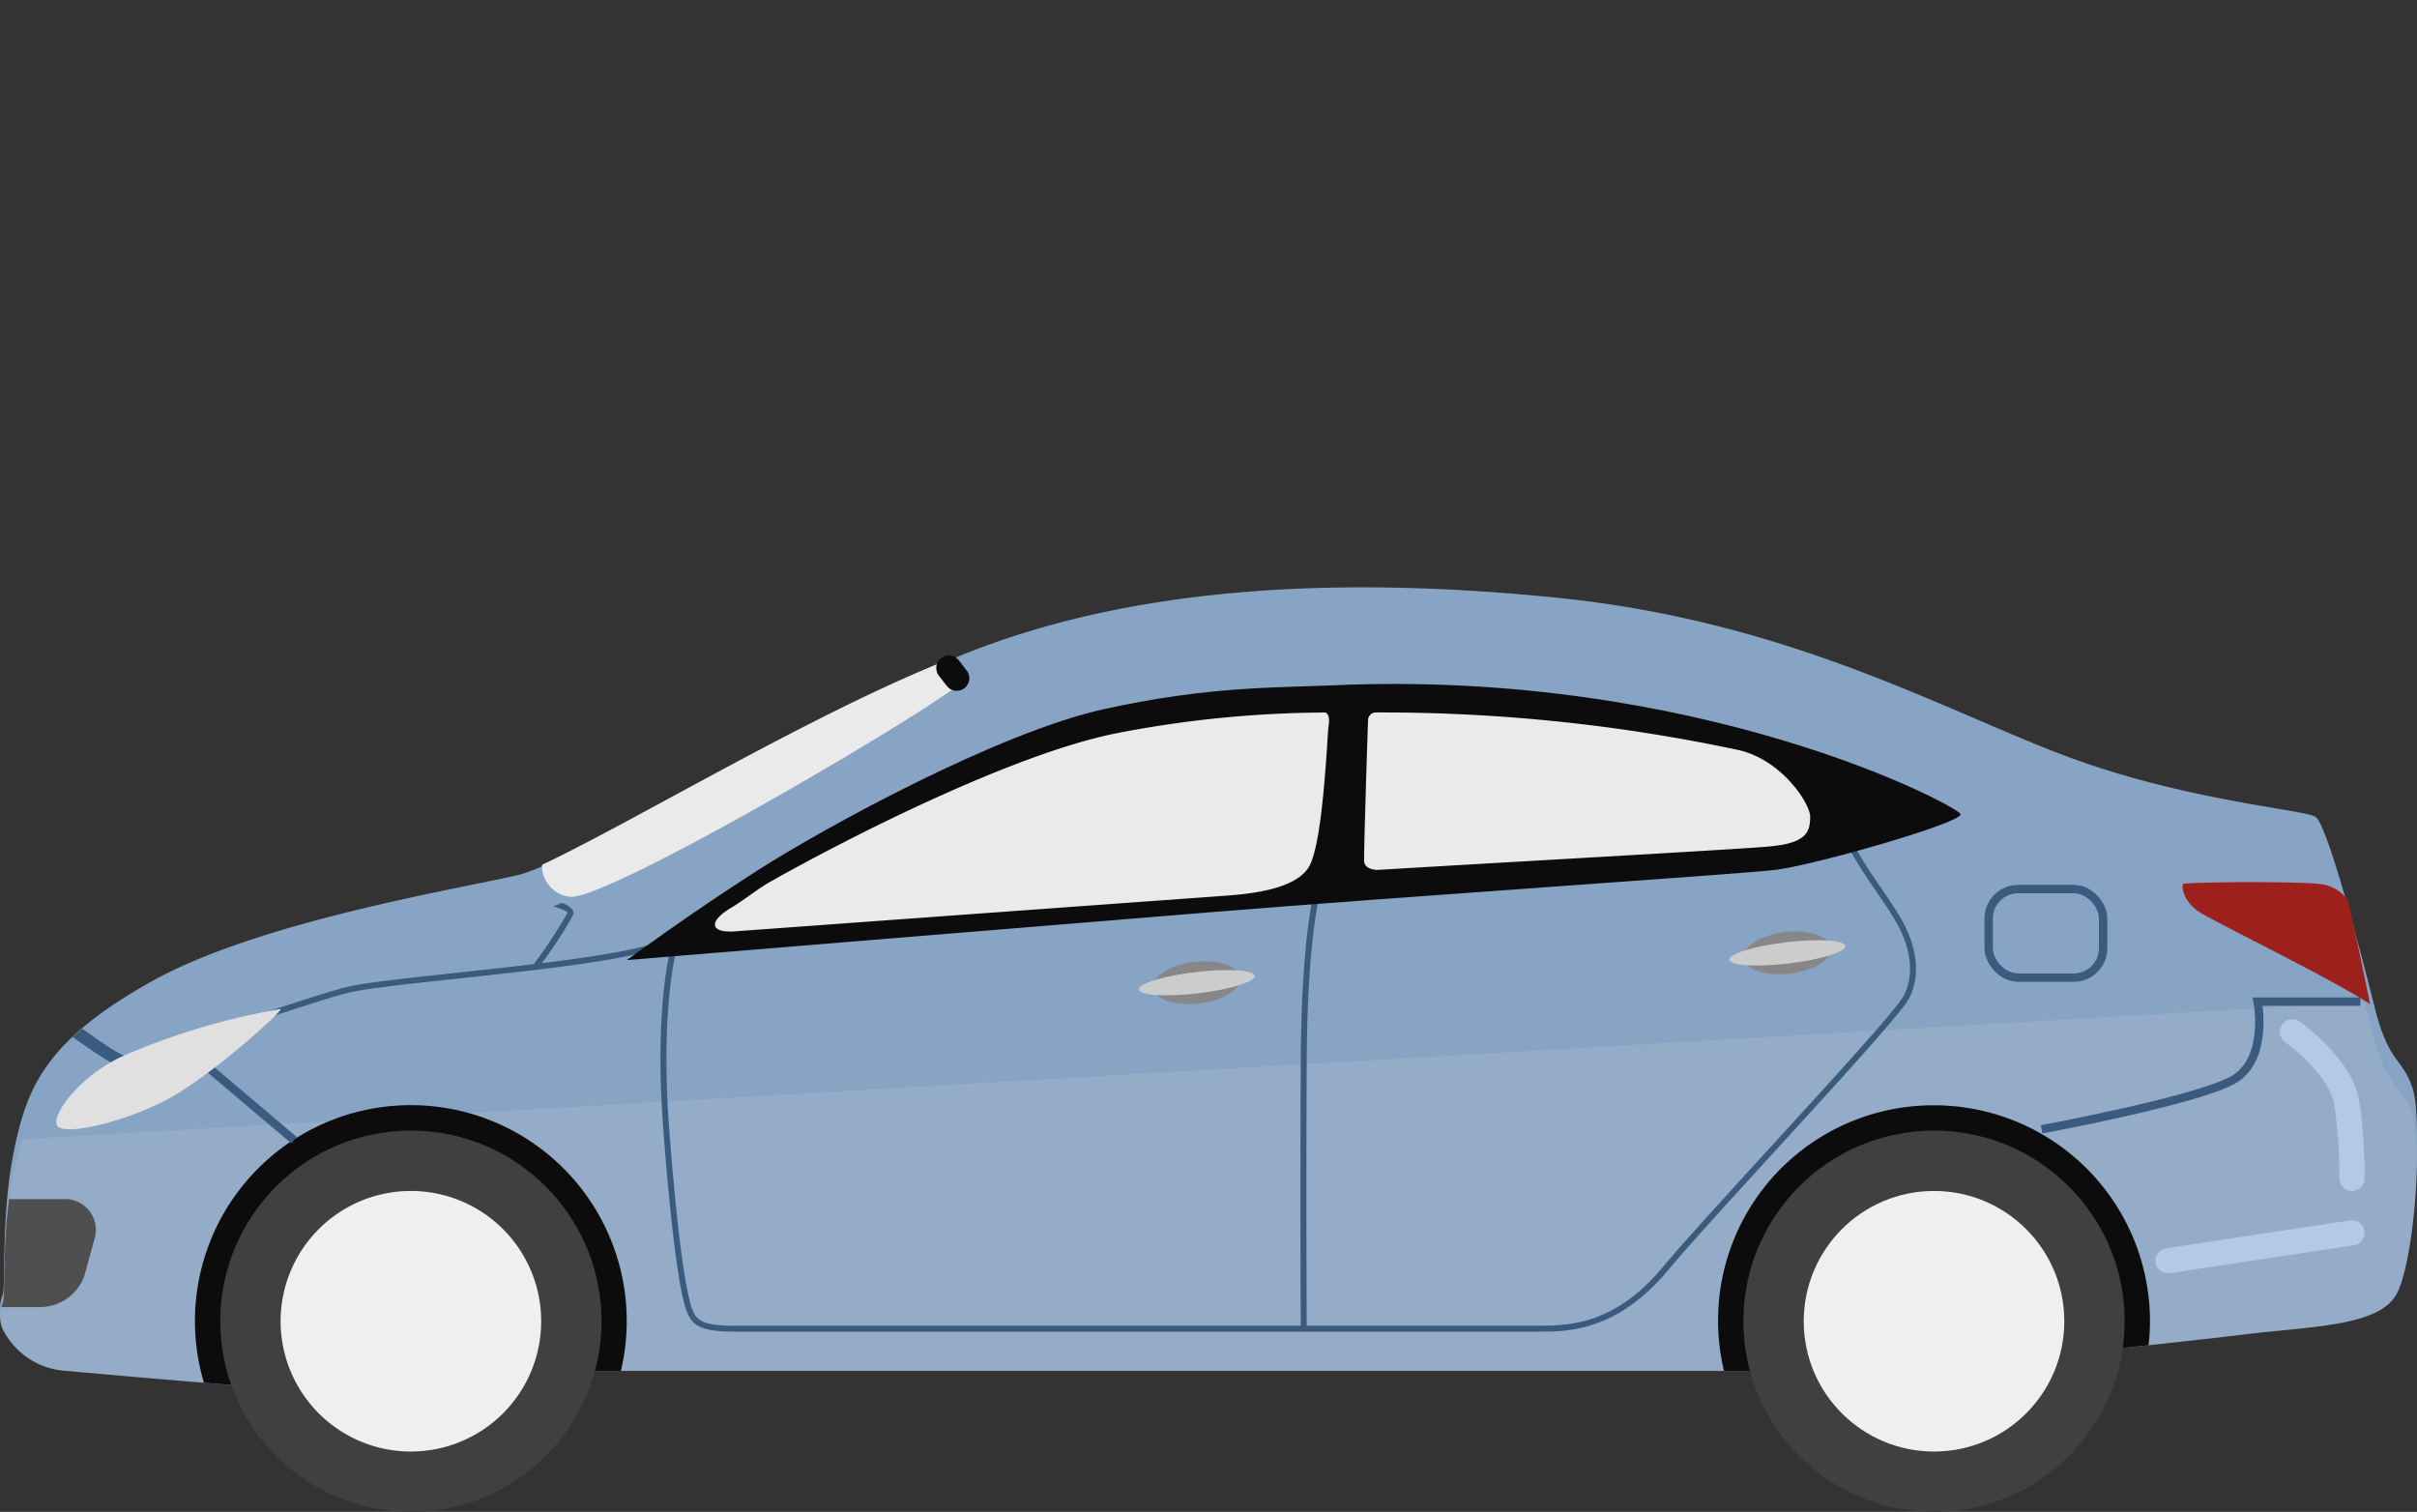 <svg xmlns="http://www.w3.org/2000/svg" width="288.048" height="180.187" viewBox="0 0 288.048 180.187">
  <rect x="0" y="0" width="288.048" height="180.187" fill="#333333" stroke="none"/>
  <g id="illust-mountain-car-5" transform="translate(-507 -5099)">
    <g id="Group_4986" data-name="Group 4986" transform="translate(507 5169)">
      <path id="Path_126" data-name="Path 126" d="M267.043,305.428s25.914,2.585,30.884,2.585,11.123-2.585,16.092-2.585h167.2c6.39,0,37.867-3.75,45.676-4.785s15.855-1.033,17.868-5.3,3.077-19.523,1.893-23.273-2.84-2.974-4.5-9.568-5.68-21.981-7.1-22.885-16.094-1.94-30.767-7.629-32.777-15.773-59.639-18.488-51-1.165-70.644,6.723-46.031,24.695-53.367,26.376-30.884,5.559-43.546,12.67-14.792,12.672-16.33,20.172-.976,15.934-1.33,17.1a4.743,4.743,0,0,0,0,3.491A9.114,9.114,0,0,0,267.043,305.428Z" transform="translate(-259.104 -212.262)" fill="#88a4c4"/>
      <path id="Path_127" data-name="Path 127" d="M260.771,261.525c-1.538,6.863-.976,14.583-1.33,15.648a4,4,0,0,0,0,3.195,9.021,9.021,0,0,0,7.6,4.942s25.914,2.366,30.884,2.366,11.123-2.366,16.092-2.366h167.2c6.39,0,37.867-3.432,45.676-4.379s15.855-.946,17.868-4.851,3.077-17.868,1.893-21.3-2.84-2.722-4.5-8.757c-.348-1.265-.8-2.892-1.312-4.669L261.812,257.7A36.98,36.98,0,0,0,260.771,261.525Z" transform="translate(-259.104 -191.924)" fill="#94acc7"/>
      <path id="Path_128" data-name="Path 128" d="M481.256,237.086c-.7-1.137-1.413-2.191-2.171-3.306a60.142,60.142,0,0,1-4.206-6.877l-.632.322a60.475,60.475,0,0,0,4.251,6.955c.753,1.106,1.465,2.151,2.15,3.274,2.059,3.365,2.475,6.731,1.144,9.234-.858,1.613-8.452,9.92-15.8,17.953-5.355,5.859-10.414,11.392-12.829,14.291-5.429,6.516-10.448,7.062-14.725,7.062h-27.78c-.011-2.322-.078-16.007,0-31.5.088-16.8,2-21.562,2.014-21.609l-.655-.275c-.08.192-1.981,4.876-2.069,21.88-.08,15.489-.013,29.172,0,31.508H342.327c-4.108,0-4.477-.926-4.908-2-.317-.8-1.455-4.687-2.726-21.283-1.135-14.827.941-21.9.963-21.968l.139-.459h-.479a23.457,23.457,0,0,0-4.6.719c-2.888.66-6.894,1.245-11.211,1.778a49.394,49.394,0,0,0,3.728-5.757.723.723,0,0,0-.082-.628,2.609,2.609,0,0,0-1.286-.8c-.345.149-.682.291-1.007.426,1.005.273,1.673.574,1.7.772a58.612,58.612,0,0,1-4.01,6.1c-3.091.373-6.309.72-9.366,1.049-5.818.628-10.843,1.169-12.906,1.674-2.444.6-8.973,2.776-14.734,4.694-5.4,1.8-10.5,3.5-11.32,3.6-.853.111-4.384-2.6-5.482-3.306-.219.146-.964.828-1.174.972,1.163.777,5.243,3.848,6.415,3.7.893-.115,6.118-2.406,11.786-4.293,5.748-1.916,12.263-4.087,14.678-4.679,2.016-.494,7.019-1.034,12.812-1.659,3.145-.338,6.458-.7,9.635-1.081l.031.023.023-.028c4.581-.557,8.869-1.17,11.928-1.869a29.035,29.035,0,0,1,3.977-.674c-.453,1.829-1.852,8.785-.861,21.743,1.242,16.242,2.354,20.443,2.776,21.494.589,1.475,1.295,2.442,5.565,2.442h96.115c3.206,0,9.174,0,15.272-7.317,2.4-2.885,7.458-8.412,12.807-14.265,7.375-8.065,15-16.406,15.9-18.1C483.87,244.291,483.445,240.67,481.256,237.086Z" transform="translate(-254.929 -197.993)" fill="#3a5b7e"/>
      <path id="Path_129" data-name="Path 129" d="M429.035,250.017a25.654,25.654,0,0,0-25.026,31.654h16.655c4.518,0,21.572-1.715,33.94-3.056a26.082,26.082,0,0,0,.168-2.861A25.736,25.736,0,0,0,429.035,250.017Z" transform="translate(-198.547 -188.286)" fill="#0d0c0c"/>
      <path id="Path_130" data-name="Path 130" d="M307.149,281.671h19.079a25.729,25.729,0,1,0-49.689,1.411c6.231.507,12.357.954,14.518.954C296.026,284.037,302.179,281.671,307.149,281.671Z" transform="translate(-252.233 -188.286)" fill="#0d0c0c"/>
      <circle id="Ellipse_10" data-name="Ellipse 10" cx="22.72" cy="22.72" r="22.72" transform="translate(26.249 64.748)" fill="#404040"/>
      <path id="Path_131" data-name="Path 131" d="M313.709,272.734a15.527,15.527,0,1,1-15.526-15.527A15.525,15.525,0,0,1,313.709,272.734Z" transform="translate(-249.214 -185.266)" fill="#efefef"/>
      <circle id="Ellipse_11" data-name="Ellipse 11" cx="22.72" cy="22.72" r="22.72" transform="translate(207.768 64.748)" fill="#404040"/>
      <circle id="Ellipse_12" data-name="Ellipse 12" cx="15.527" cy="15.527" r="15.527" transform="translate(214.961 71.941)" fill="#efefef"/>
      <path id="Path_132" data-name="Path 132" d="M393.183,214.815c-6.854.305-14.821.088-27.3,2.84s-33.02,13.933-41.34,19.258-15.514,10.65-15.514,10.65,45.241-3.727,69.248-5.68,62.834-4.525,67.514-5.058,22.534-5.68,22.187-6.657S436.95,212.862,393.183,214.815Z" transform="translate(-234.322 -203.138)" fill="#0d0c0c"/>
      <path id="Path_133" data-name="Path 133" d="M387.4,234.243c1.72-2.877,2.194-15.976,2.33-16.727s.1-1.69-.549-1.672h0c-.146,0-.28.01-.429.014a132.562,132.562,0,0,0-24.124,2.435c-12.966,2.532-33.678,13.34-41.369,17.7-1.67.947-3.252,2.265-4.79,3.178-2.569,1.525-2.536,2.985.513,2.764,15.556-1.135,41.56-3.027,57.928-4.207C379.729,237.524,385.679,237.12,387.4,234.243Z" transform="translate(-231.405 -200.935)" fill="#eaeaea"/>
      <path id="Path_135" data-name="Path 135" d="M426.751,228.073c0-1.533-3.3-6.659-8.379-7.9a203.205,203.205,0,0,0-42.842-4.516c-.2,0-.4,0-.6.006a.919.919,0,0,0-.863.887c-.03.391-.517,15.7-.473,16.8s1.6,1.071,1.6,1.071h0c7.242-.43,14.553-.853,21.1-1.232,12.986-.752,23.241-1.345,25.516-1.554.452-.042,1.015-.117,1.646-.213C426.45,230.868,426.751,229.617,426.751,228.073Z" transform="translate(-211.024 -200.745)" fill="#eaeaea"/>
      <path id="Path_136" data-name="Path 136" d="M459.279,248.768c-.578-2.874-1.548-7.567-2.518-11.791a4.622,4.622,0,0,0-3.326-1.935c-3.031-.355-16.147-.236-16.321,0s-.043,2.072,1.992,3.372c1.928,1.234,15.626,7.882,20.3,10.942C459.363,249.161,459.32,248.978,459.279,248.768Z" transform="translate(-176.945 -199.682)" fill="#9e201d"/>
      <path id="Path_137" data-name="Path 137" d="M263.807,270.759a5.614,5.614,0,0,0,5.3-3.74l1.184-4.32a3.676,3.676,0,0,0-3.8-4.807h-6.357c-.792,5.839-.449,11.439-.747,12.334-.06.178-.1.355-.151.533Z" transform="translate(-259.049 -184.978)" fill="#4f4f4f"/>
      <g id="Group_31" data-name="Group 31" transform="translate(135.723 44.567)">
        <path id="Path_138" data-name="Path 138" d="M366.289,239.866c.162,1.367-2.035,2.753-4.906,3.094s-5.331-.493-5.492-1.86,2.033-2.752,4.9-3.094S366.127,238.5,366.289,239.866Z" transform="translate(-354.183 -237.93)" fill="#878787"/>
        <path id="Path_139" data-name="Path 139" d="M368.5,239.354c.084.7-2.941,1.63-6.755,2.082s-6.969.253-7.053-.444,2.942-1.63,6.753-2.082S368.413,238.657,368.5,239.354Z" transform="translate(-354.686 -237.62)" fill="#ccc"/>
      </g>
      <g id="Group_32" data-name="Group 32" transform="translate(206.101 41.014)">
        <path id="Path_140" data-name="Path 140" d="M415.851,237.364c.163,1.367-2.033,2.753-4.906,3.093s-5.33-.491-5.492-1.859,2.035-2.753,4.9-3.094S415.689,236,415.851,237.364Z" transform="translate(-403.747 -235.427)" fill="#878787"/>
        <path id="Path_141" data-name="Path 141" d="M418.058,236.851c.082.7-2.942,1.63-6.755,2.083s-6.969.253-7.053-.444,2.941-1.63,6.753-2.083S417.976,236.154,418.058,236.851Z" transform="translate(-404.249 -235.118)" fill="#ccc"/>
      </g>
      <line id="Line_37" data-name="Line 37" x1="10.015" y1="8.474" transform="translate(25.031 57.415)" fill="none" stroke="#3a5b7e" stroke-width="1"/>
      <path id="Path_134" data-name="Path 134" d="M290.526,240.329a82.177,82.177,0,0,0-18.9,5.663c-4.709,2.22-8.053,6.429-7.78,8.037s7.711-.077,13.034-2.832S291.2,240.221,290.526,240.329Z" transform="translate(-257.121 -190.068)" fill="#e0e0e0"/>
    </g>
    <path id="Intersection_29" data-name="Intersection 29" d="M3.246,28.2A3.725,3.725,0,0,1,0,24.4C10.875,19.277,31.748,6.643,48,.116L48.293,0c.878.822,1.783,1.679,2.185,2.1.887.919-41.559,26.118-47.021,26.12A1.287,1.287,0,0,1,3.246,28.2Z" transform="translate(571.596 5177.67)" fill="#eaeaea" stroke="rgba(0,0,0,0)" stroke-miterlimit="10" stroke-width="1"/>
    <path id="Path_15394" data-name="Path 15394" d="M2803.79,4803.455l.94,1.217" transform="translate(-2183.71 375.16)" fill="none" stroke="#0d0c0c" stroke-linecap="round" stroke-width="3"/>
    <g id="Rectangle_375" data-name="Rectangle 375" transform="translate(743.505 5204.459)" fill="none" stroke="#3a5b7e" stroke-width="1">
      <rect width="14.638" height="11.556" rx="4" stroke="none"/>
      <rect x="0.5" y="0.5" width="13.638" height="10.556" rx="3.5" fill="none"/>
    </g>
    <path id="Path_15395" data-name="Path 15395" d="M3010.816,4855.066h-12.24s1.306,6.727-2.75,9.224-22.994,5.993-22.994,5.993" transform="translate(-2222.522 363.31)" fill="none" stroke="#3a5b7e" stroke-width="1"/>
    <path id="Path_15396" data-name="Path 15396" d="M3007.007,4855.875s5.8,4.113,6.48,8.5a62.057,62.057,0,0,1,.618,8.956" transform="translate(-2226.801 366.108)" fill="none" stroke="#b2cae5" stroke-linecap="round" stroke-width="3"/>
    <path id="Path_15397" data-name="Path 15397" d="M3014.317,4890.832l-21.936,3.322" transform="translate(-2227.011 355.099)" fill="none" stroke="#b2cae5" stroke-linecap="round" stroke-width="3"/>
    <rect id="Rectangle_378" data-name="Rectangle 378" width="288" height="180" transform="translate(507 5099)" fill="none"/>
  </g>
</svg>
